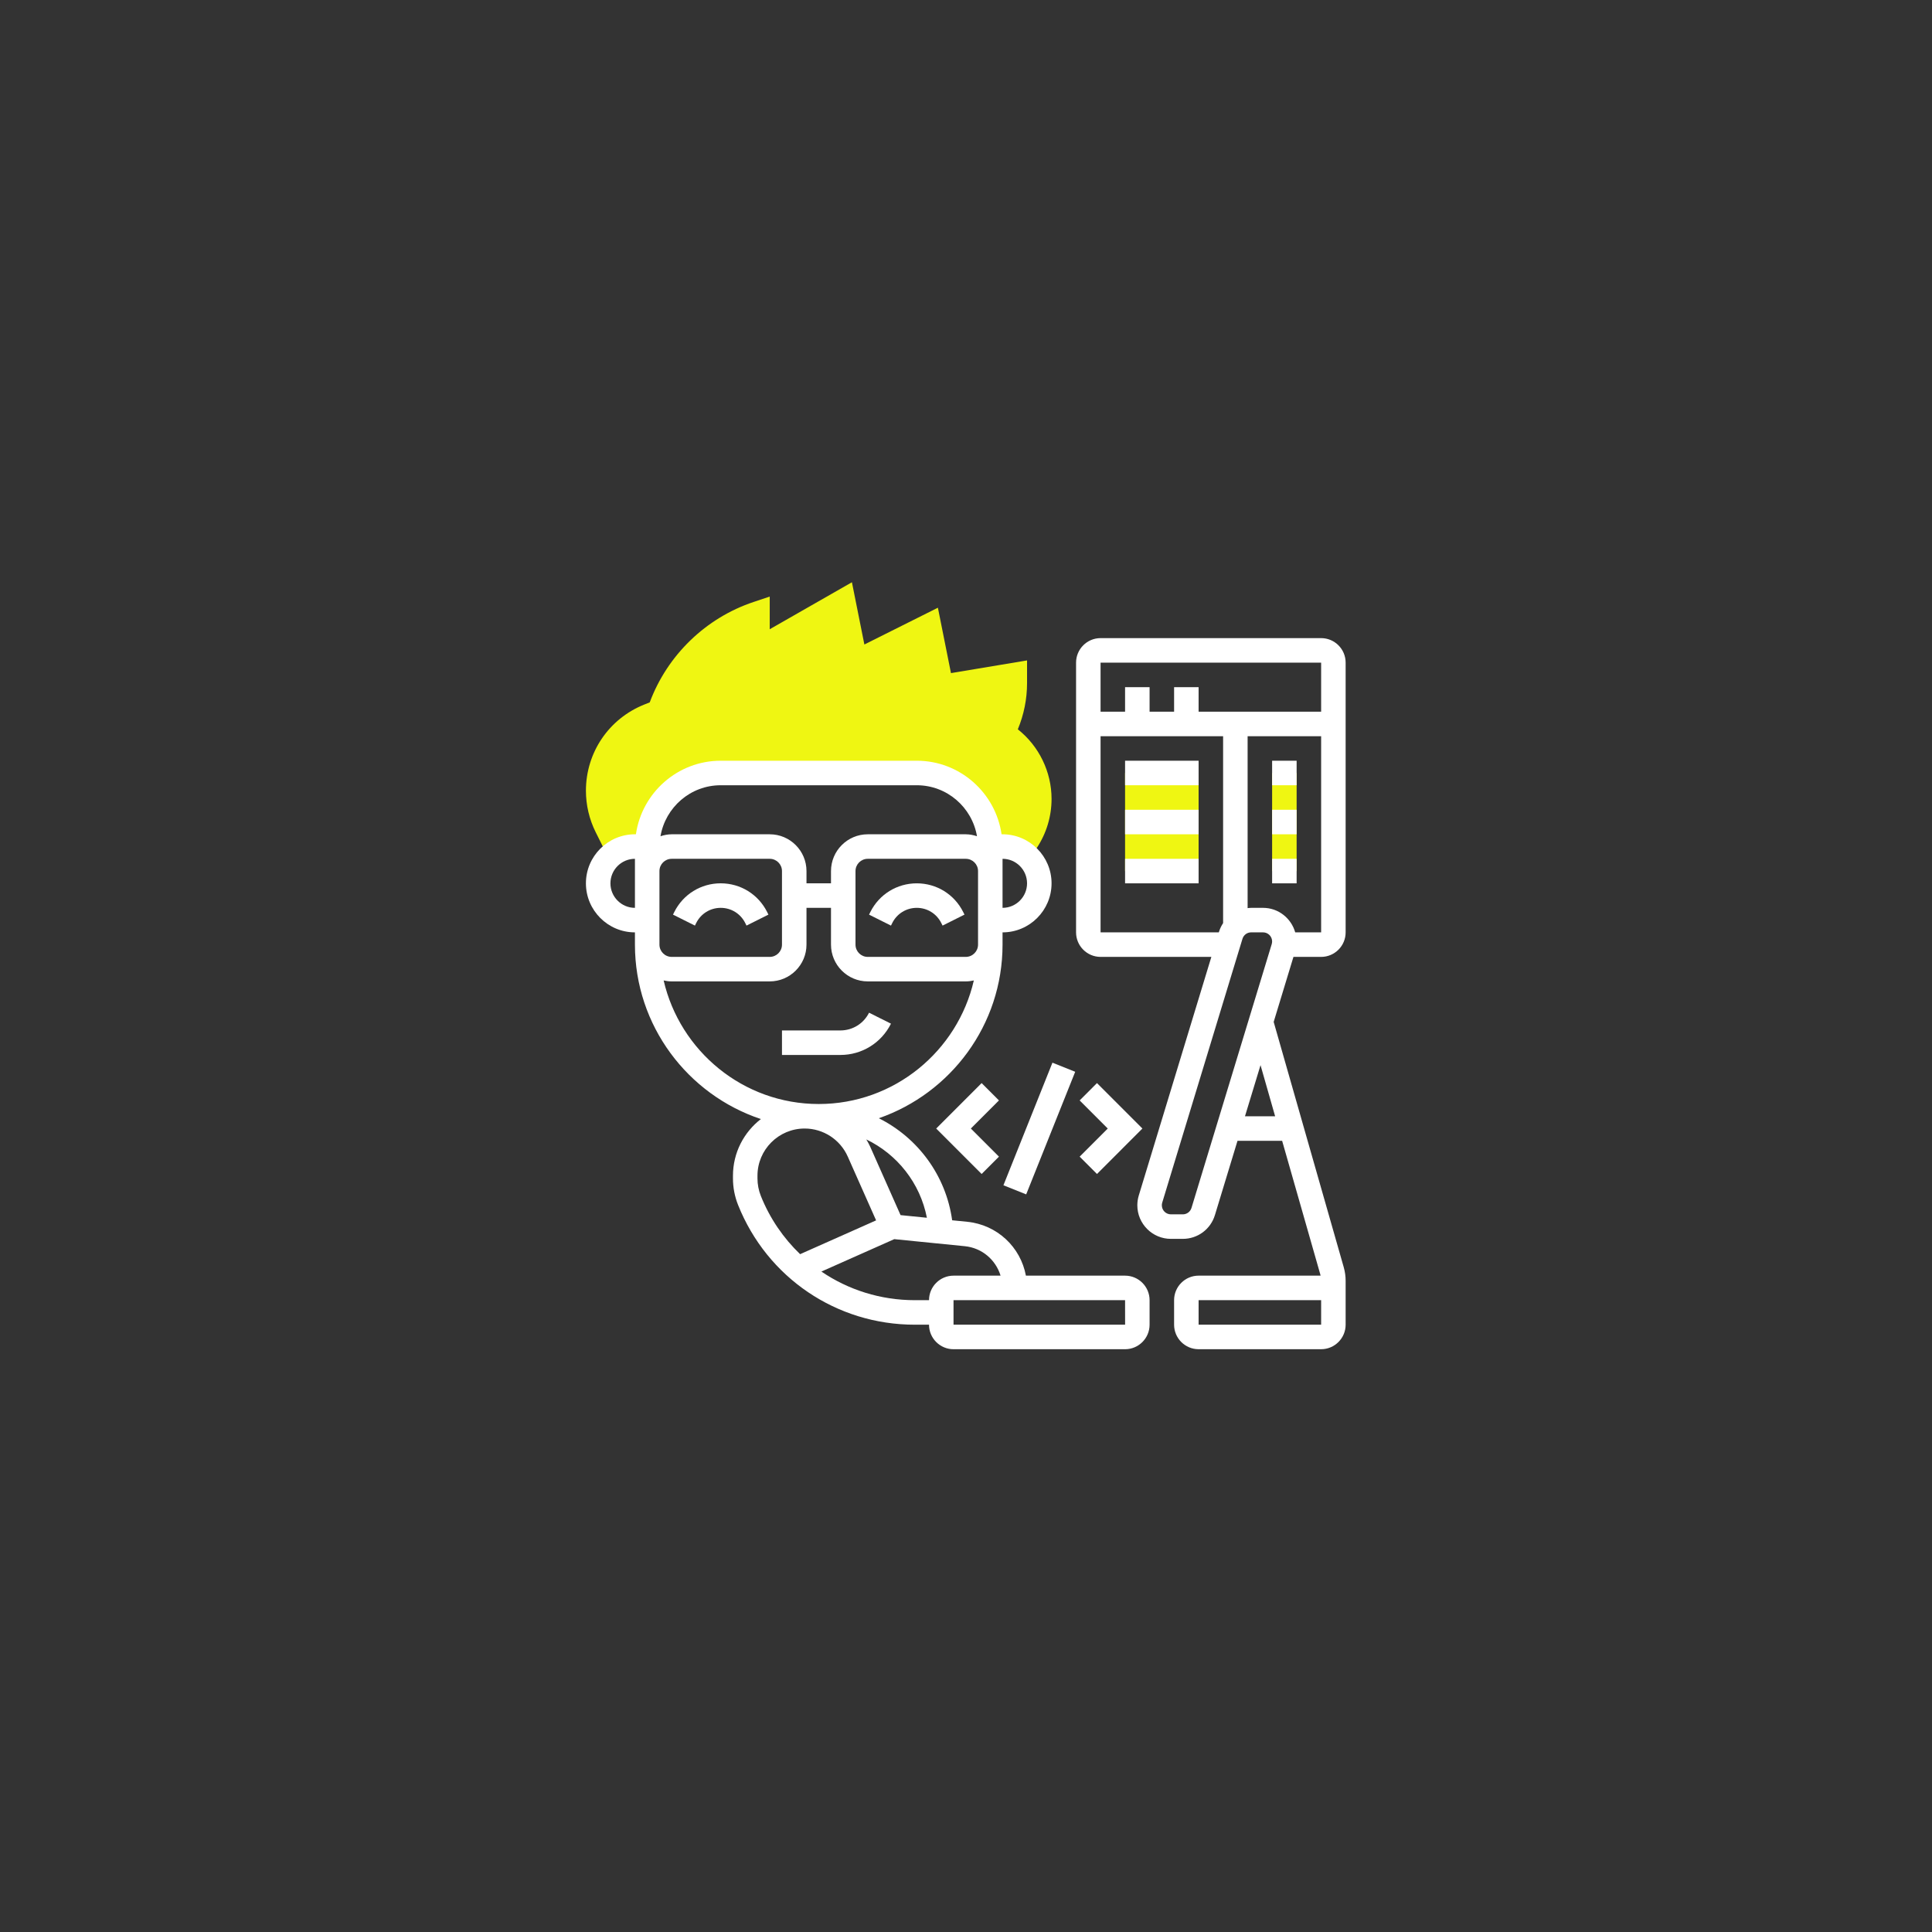 <svg xmlns="http://www.w3.org/2000/svg" xmlns:xlink="http://www.w3.org/1999/xlink" width="1920" zoomAndPan="magnify" viewBox="0 0 1440 1440" height="1920" preserveAspectRatio="xMidYMid meet" version="1.0"><rect x="0" y="0" width="1440" height="1440" fill="#333333" stroke="none"/><defs><clipPath id="cba6705690"><path d="M 436.711 433 L 784 433 L 784 640 L 436.711 640 Z M 436.711 433 " clip-rule="nonzero"/></clipPath><clipPath id="b74be2ffd2"><path d="M 436.711 567 L 857 567 L 857 1006 L 436.711 1006 Z M 436.711 567 " clip-rule="nonzero"/></clipPath><clipPath id="c4e5464cc4"><path d="M 802 475 L 1002.961 475 L 1002.961 1006 L 802 1006 Z M 802 475 " clip-rule="nonzero"/></clipPath></defs><g clip-path="url(#cba6705690)"><path fill="#eff612" d="M 473.246 630.965 L 482.379 630.965 C 482.379 600.684 506.91 576.137 537.176 576.137 L 683.305 576.137 C 713.574 576.137 738.105 600.684 738.105 630.965 L 747.238 630.965 C 755.266 630.965 762.418 634.484 767.43 639.984 L 772.691 632.102 C 779.934 621.199 783.77 608.531 783.77 595.457 C 783.77 575.305 774.398 556.035 758.625 543.586 C 763.137 532.742 765.504 520.988 765.504 509.199 L 765.504 492.242 L 708.797 501.699 L 699.051 452.957 L 644.254 480.371 L 634.973 433.977 L 573.707 469 L 573.707 444.656 L 561.691 448.668 C 526.016 460.559 497.367 488.355 484.277 523.5 L 480.188 525.137 C 453.773 535.711 436.711 560.922 436.711 589.379 C 436.711 600.062 439.234 610.754 444.012 620.32 L 453.547 639.391 C 458.531 634.211 465.5 630.965 473.246 630.965 Z M 473.246 630.965 " fill-opacity="1" fill-rule="nonzero"/></g><path fill="#eff612" d="M 948.164 576.137 L 966.43 576.137 L 966.43 649.242 L 948.164 649.242 Z M 948.164 576.137 " fill-opacity="1" fill-rule="nonzero"/><path fill="#eff612" d="M 838.566 576.137 L 893.367 576.137 L 893.367 649.242 L 838.566 649.242 Z M 838.566 576.137 " fill-opacity="1" fill-rule="nonzero"/><path fill="#ffffff" d="M 664.082 762.984 L 647.742 754.809 C 643.668 762.969 635.465 768.031 626.352 768.031 L 582.84 768.031 L 582.84 786.305 L 626.352 786.305 C 642.418 786.316 656.875 777.371 664.082 762.984 Z M 664.082 762.984 " fill-opacity="1" fill-rule="nonzero"/><path fill="#ffffff" d="M 518.91 687.953 C 522.391 680.98 529.387 676.656 537.176 676.656 C 544.969 676.656 551.961 680.988 555.441 687.953 L 556.402 689.879 L 572.742 681.703 L 571.781 679.773 C 565.188 666.578 551.926 658.371 537.176 658.371 C 522.426 658.371 509.164 666.57 502.57 679.773 L 501.613 681.703 L 517.953 689.879 Z M 518.91 687.953 " fill-opacity="1" fill-rule="nonzero"/><path fill="#ffffff" d="M 683.305 658.383 C 668.555 658.383 655.293 666.578 648.699 679.781 L 647.742 681.711 L 664.082 689.891 L 665.039 687.953 C 668.52 680.98 675.516 676.656 683.305 676.656 C 691.098 676.656 698.094 680.988 701.57 687.953 L 702.531 689.879 L 718.871 681.703 L 717.91 679.773 C 711.316 666.578 698.055 658.383 683.305 658.383 Z M 683.305 658.383 " fill-opacity="1" fill-rule="nonzero"/><g clip-path="url(#b74be2ffd2)"><path fill="#ffffff" d="M 838.566 950.801 L 764.652 950.801 C 760.707 929.5 743.238 912.898 720.934 910.648 L 709.684 909.527 C 705.051 875.996 683.973 847.953 655.02 833.469 C 708.605 814.855 747.238 763.953 747.238 704.07 L 747.238 694.934 C 767.383 694.934 783.77 678.539 783.77 658.383 C 783.77 638.223 767.383 621.828 747.238 621.828 L 746.508 621.828 C 742.051 590.887 715.445 567 683.305 567 L 537.176 567 C 505.039 567 478.434 590.887 473.977 621.828 L 473.246 621.828 C 453.098 621.828 436.711 638.223 436.711 658.383 C 436.711 678.539 453.098 694.934 473.246 694.934 L 473.246 704.07 C 473.246 764.574 512.664 815.949 567.113 834.082 C 554.484 843.859 546.309 859.129 546.309 876.309 L 546.309 878.301 C 546.309 885.109 547.598 891.789 550.129 898.148 C 571.789 952.336 623.477 987.355 681.816 987.355 L 692.438 987.355 C 692.438 997.434 700.633 1005.633 710.703 1005.633 L 838.566 1005.633 C 848.641 1005.633 856.832 997.434 856.832 987.355 L 856.832 969.078 C 856.832 959 848.641 950.801 838.566 950.801 Z M 690.848 907.645 L 671.23 905.68 L 648.555 854.605 C 647.723 852.742 646.719 851.004 645.695 849.27 C 668.691 860.316 685.816 881.738 690.848 907.645 Z M 719.836 713.211 L 646.773 713.211 C 641.73 713.211 637.641 709.117 637.641 704.07 L 637.641 649.242 C 637.641 644.199 641.73 640.105 646.773 640.105 L 719.836 640.105 C 724.879 640.105 728.973 644.199 728.973 649.242 L 728.973 704.07 C 728.973 709.105 724.879 713.211 719.836 713.211 Z M 765.504 658.383 C 765.504 668.461 757.312 676.656 747.238 676.656 L 747.238 640.105 C 757.312 640.105 765.504 648.301 765.504 658.383 Z M 537.176 585.277 L 683.305 585.277 C 705.848 585.277 724.516 601.742 728.195 623.273 C 725.547 622.414 722.77 621.828 719.836 621.828 L 646.773 621.828 C 631.668 621.828 619.375 634.129 619.375 649.242 L 619.375 658.383 L 601.109 658.383 L 601.109 649.242 C 601.109 634.129 588.816 621.828 573.707 621.828 L 500.645 621.828 C 497.711 621.828 494.938 622.414 492.289 623.273 C 495.969 601.742 514.637 585.277 537.176 585.277 Z M 491.512 704.07 L 491.512 649.242 C 491.512 644.199 495.602 640.105 500.645 640.105 L 573.707 640.105 C 578.75 640.105 582.84 644.199 582.84 649.242 L 582.84 704.07 C 582.84 709.117 578.75 713.211 573.707 713.211 L 500.645 713.211 C 495.602 713.211 491.512 709.105 491.512 704.07 Z M 454.98 658.383 C 454.98 648.301 463.172 640.105 473.246 640.105 L 473.246 676.656 C 463.172 676.656 454.98 668.453 454.98 658.383 Z M 494.645 730.773 C 496.578 731.211 498.57 731.477 500.645 731.477 L 573.707 731.477 C 588.816 731.477 601.109 719.176 601.109 704.062 L 601.109 676.648 L 619.375 676.648 L 619.375 704.062 C 619.375 719.176 631.668 731.477 646.773 731.477 L 719.836 731.477 C 721.902 731.477 723.902 731.203 725.84 730.773 C 713.672 783.445 666.52 822.867 610.242 822.867 C 553.965 822.867 506.809 783.445 494.645 730.773 Z M 567.086 891.379 C 565.426 887.184 564.574 882.777 564.574 878.301 L 564.574 876.309 C 564.574 856.918 580.348 841.137 599.73 841.137 C 613.609 841.137 626.215 849.332 631.859 862.023 L 652.992 909.598 L 596.359 934.785 C 583.91 922.84 573.816 908.191 567.086 891.379 Z M 692.438 969.078 L 681.816 969.078 C 656.301 969.078 632.242 961.375 612.223 947.742 L 666.547 923.59 L 719.117 928.844 C 731.977 930.133 742.176 939.031 745.766 950.801 L 710.703 950.801 C 700.633 950.801 692.438 959 692.438 969.078 Z M 710.703 987.355 L 710.703 969.078 L 838.566 969.078 L 838.586 987.355 Z M 710.703 987.355 " fill-opacity="1" fill-rule="nonzero"/></g><path fill="#ffffff" d="M 731.648 807.27 L 697.789 841.145 L 731.648 875.02 L 744.562 862.098 L 723.617 841.145 L 744.562 820.191 Z M 731.648 807.27 " fill-opacity="1" fill-rule="nonzero"/><path fill="#ffffff" d="M 817.625 875.02 L 851.48 841.145 L 817.625 807.27 L 804.711 820.191 L 825.652 841.145 L 804.711 862.098 Z M 817.625 875.02 " fill-opacity="1" fill-rule="nonzero"/><path fill="#ffffff" d="M 747.898 883.434 L 784.43 792.055 L 801.391 798.844 L 764.859 890.223 Z M 747.898 883.434 " fill-opacity="1" fill-rule="nonzero"/><g clip-path="url(#c4e5464cc4)"><path fill="#ffffff" d="M 984.695 713.211 C 994.77 713.211 1002.961 705.012 1002.961 694.934 L 1002.961 493.895 C 1002.961 483.816 994.77 475.617 984.695 475.617 L 820.301 475.617 C 810.227 475.617 802.035 483.816 802.035 493.895 L 802.035 694.934 C 802.035 705.012 810.227 713.211 820.301 713.211 L 902.875 713.211 L 848.777 891.059 C 848.066 893.406 847.699 895.863 847.699 898.332 C 847.699 912.148 858.926 923.379 872.734 923.379 L 881.586 923.379 C 892.672 923.379 902.309 916.25 905.539 905.625 L 922.371 850.273 L 955.625 850.273 L 983.992 949.586 C 984.113 949.988 984.203 950.391 984.285 950.793 L 893.367 950.793 C 883.293 950.793 875.102 958.992 875.102 969.07 L 875.102 987.348 C 875.102 997.426 883.293 1005.621 893.367 1005.621 L 984.695 1005.621 C 994.77 1005.621 1002.961 997.426 1002.961 987.348 L 1002.961 954.633 C 1002.961 951.258 1002.488 947.887 1001.566 944.59 L 949.324 761.672 L 964.066 713.199 L 984.695 713.199 Z M 984.695 987.355 L 893.367 987.355 L 893.367 969.078 L 984.695 969.078 Z M 965.379 694.934 C 962.402 684.426 952.84 676.656 941.387 676.656 L 932.547 676.656 C 931.645 676.656 930.773 676.777 929.898 676.867 L 929.898 548.723 L 984.695 548.723 L 984.695 694.934 Z M 984.695 493.895 L 984.695 530.445 L 893.367 530.445 L 893.367 512.172 L 875.102 512.172 L 875.102 530.445 L 856.832 530.445 L 856.832 512.172 L 838.566 512.172 L 838.566 530.445 L 820.301 530.445 L 820.301 493.895 Z M 820.301 694.934 L 820.301 548.723 L 911.633 548.723 L 911.633 688.016 C 910.363 689.973 909.305 692.094 908.59 694.422 L 908.434 694.941 L 820.301 694.941 Z M 888.07 900.297 C 887.184 903.176 884.578 905.102 881.586 905.102 L 872.734 905.102 C 869 905.102 865.965 902.07 865.965 898.332 C 865.965 897.664 866.066 896.996 866.258 896.355 L 926.062 699.73 C 926.949 696.852 929.551 694.926 932.547 694.926 L 941.398 694.926 C 945.133 694.926 948.164 697.957 948.164 701.695 C 948.164 702.363 948.062 703.031 947.871 703.672 Z M 950.41 832.008 L 927.934 832.008 L 939.523 793.898 Z M 950.41 832.008 " fill-opacity="1" fill-rule="nonzero"/></g><path fill="#ffffff" d="M 948.164 567 L 966.43 567 L 966.43 585.277 L 948.164 585.277 Z M 948.164 567 " fill-opacity="1" fill-rule="nonzero"/><path fill="#ffffff" d="M 948.164 603.551 L 966.43 603.551 L 966.43 621.828 L 948.164 621.828 Z M 948.164 603.551 " fill-opacity="1" fill-rule="nonzero"/><path fill="#ffffff" d="M 838.566 567 L 893.367 567 L 893.367 585.277 L 838.566 585.277 Z M 838.566 567 " fill-opacity="1" fill-rule="nonzero"/><path fill="#ffffff" d="M 838.566 603.551 L 893.367 603.551 L 893.367 621.828 L 838.566 621.828 Z M 838.566 603.551 " fill-opacity="1" fill-rule="nonzero"/><path fill="#ffffff" d="M 838.566 640.105 L 893.367 640.105 L 893.367 658.383 L 838.566 658.383 Z M 838.566 640.105 " fill-opacity="1" fill-rule="nonzero"/><path fill="#ffffff" d="M 948.164 640.105 L 966.43 640.105 L 966.43 658.383 L 948.164 658.383 Z M 948.164 640.105 " fill-opacity="1" fill-rule="nonzero"/></svg>